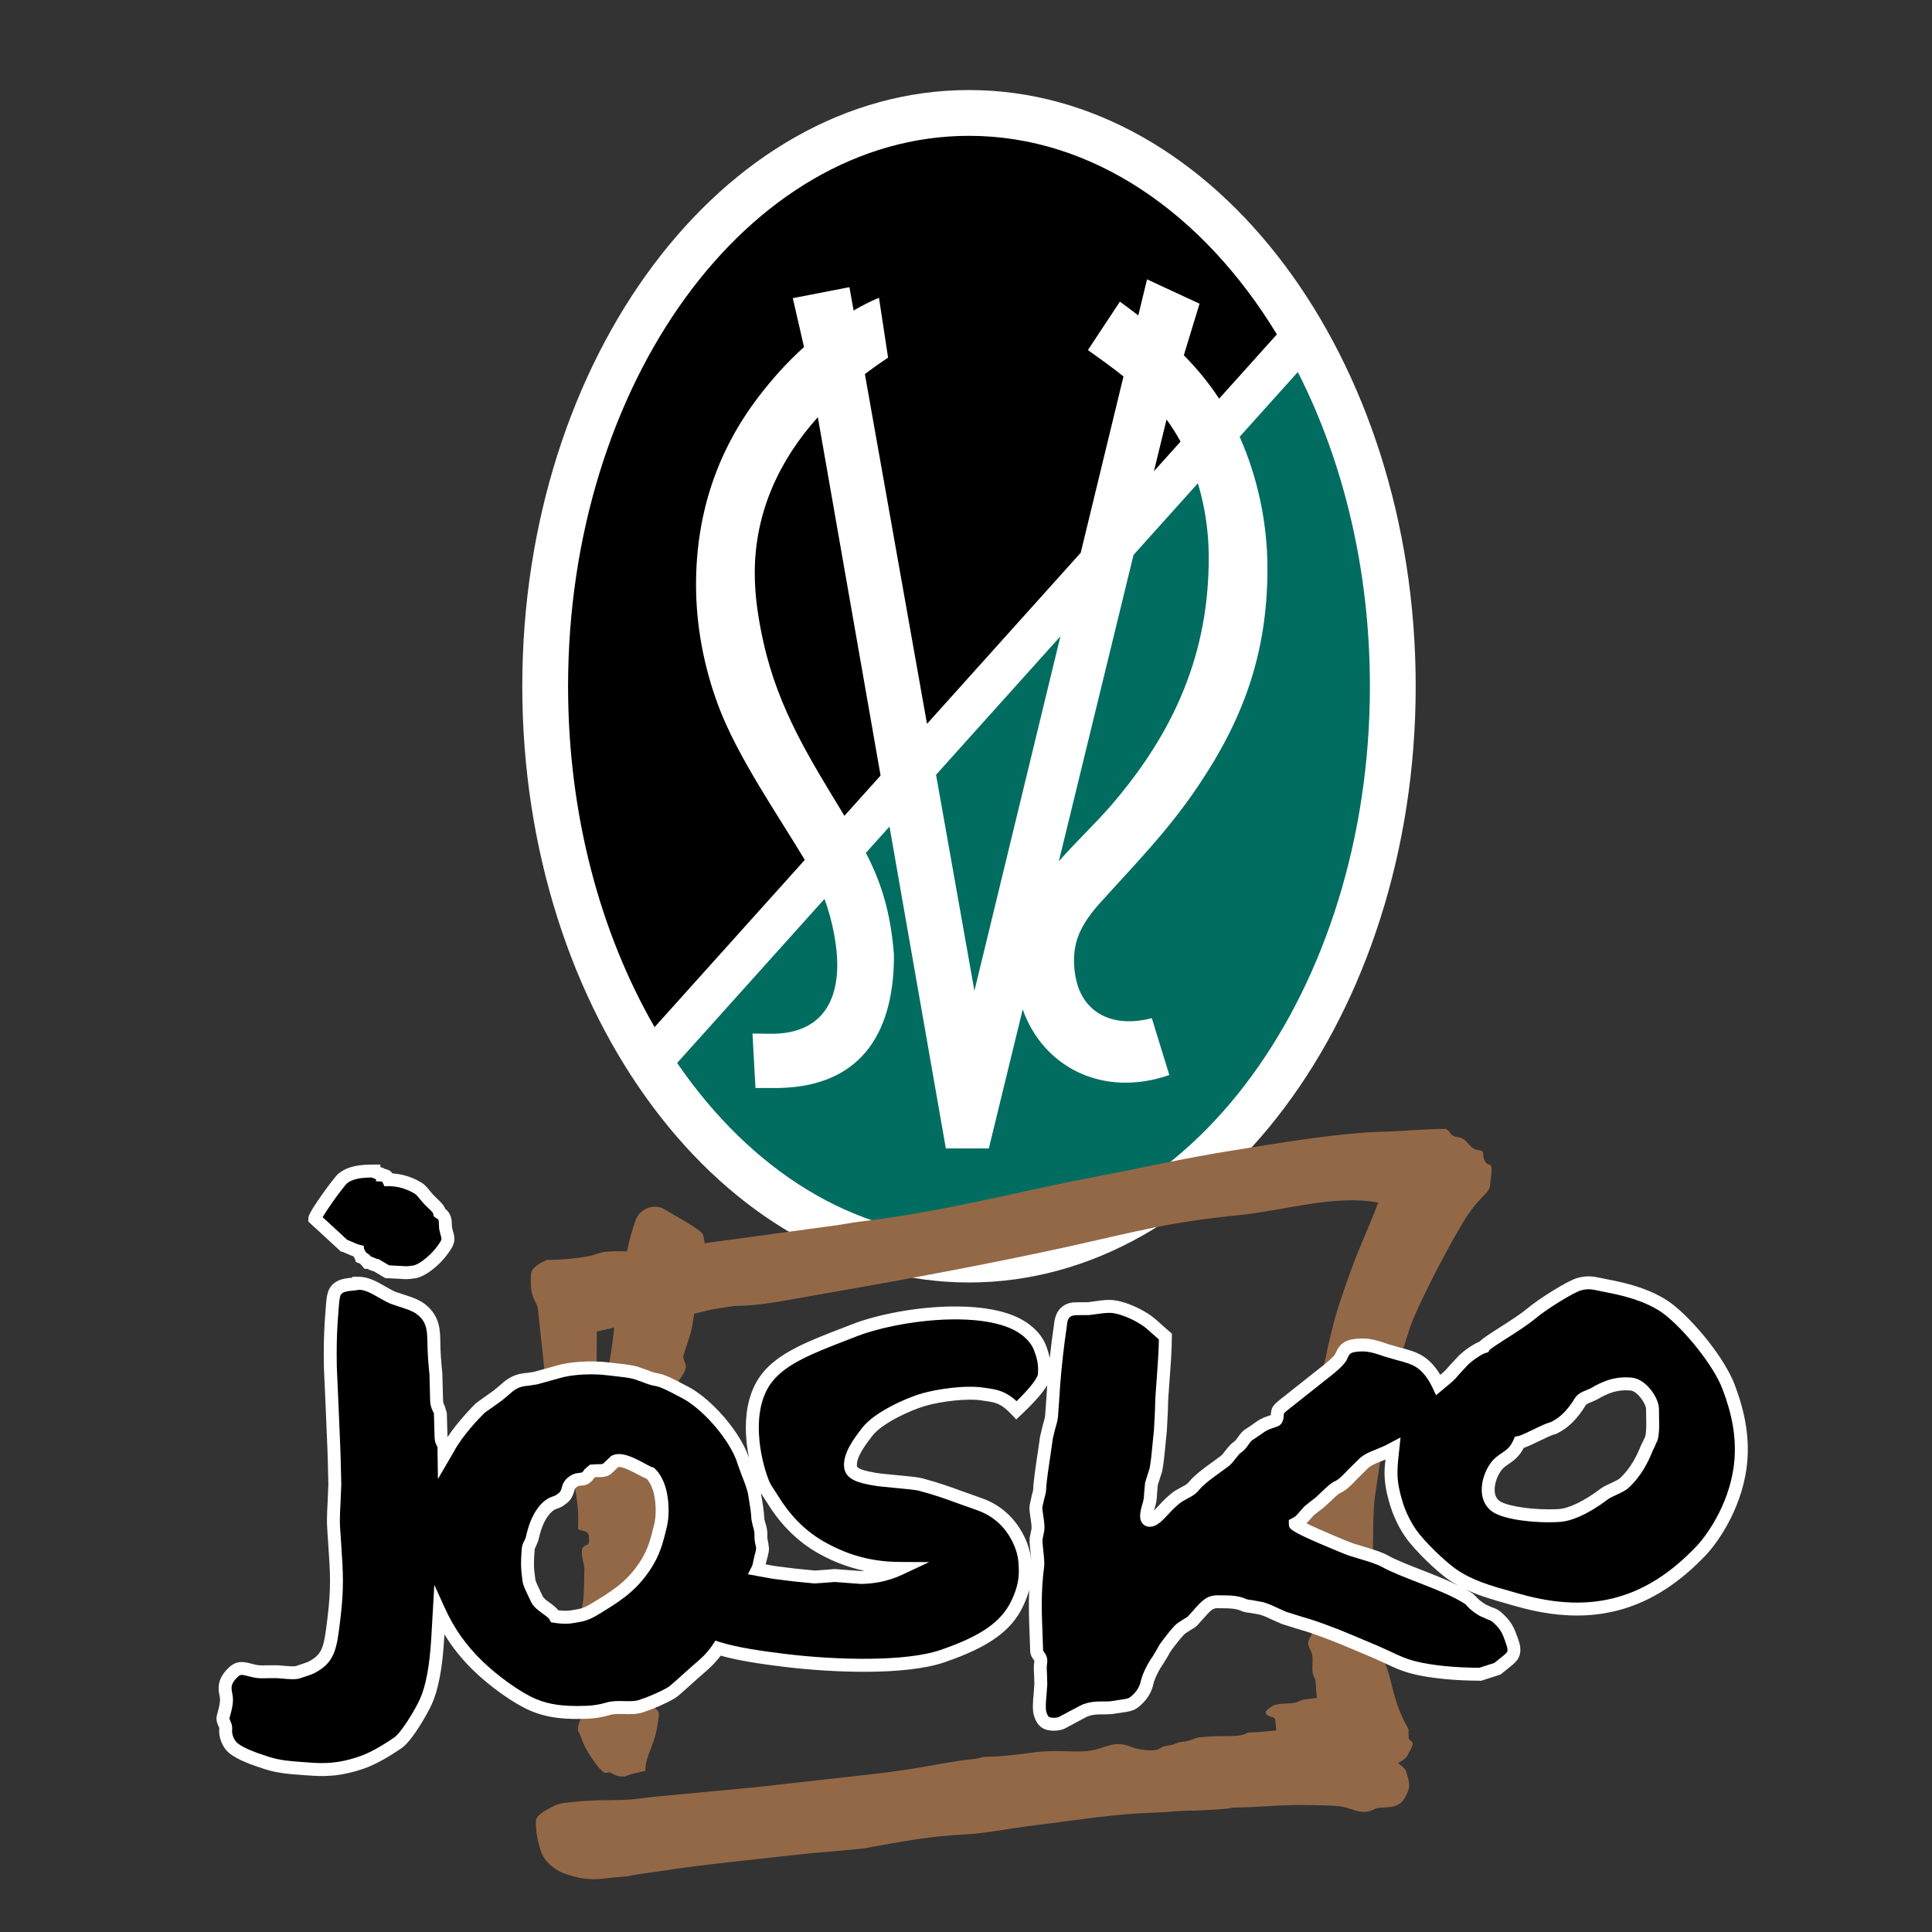 <?xml version="1.0" encoding="iso-8859-1"?>
<!-- Generator: Adobe Illustrator 24.0.1, SVG Export Plug-In . SVG Version: 6.00 Build 0)  -->
<svg version="1.1" id="Layer_1" xmlns="http://www.w3.org/2000/svg" xmlns:xlink="http://www.w3.org/1999/xlink" x="0px" y="0px"
	 viewBox="0 0 660 660" style="enable-background:new 0 0 660 660;" xml:space="preserve">
<rect x="0" y="0" width="660" height="660" fill="#333333" stroke="none"/>
<path style="fill:#FFFFFF;" d="M331.022,30.76c84.052,0,152.601,91.496,152.601,203.676c0,112.184-68.549,203.68-152.601,203.68
	c-84.049,0-152.601-91.496-152.601-203.68C178.422,122.256,246.973,30.76,331.022,30.76L331.022,30.76z"/>
<polygon style="fill:#006D60;" points="332.876,338.481 362.265,217.359 319.766,264.668 "/>
<path style="fill:#006D60;" d="M361.714,294.225c5.853-6.668,12.562-12.944,17.889-19.124
	c21.725-25.212,33.522-52.224,33.318-85.302c-0.052-8.486-1.32-16.841-3.709-24.705l-21.98,24.472L361.714,294.225z"/>
<path style="fill:#006D60;" d="M443.355,127.088l-19.873,22.124c6.162,13.878,9.494,29.399,9.497,45.03
	c0.004,28.578-8.033,51.158-23.822,74.487c-10.499,15.518-21.205,26.229-33.391,39.767c-3.941,4.379-6.916,8.732-8.164,13.64
	c-1.172,4.612-0.775,9.786,0.332,13.778c2.595,9.344,11.309,15.556,25.545,11.907l5.979,19.421
	c-22.66,7.872-43.096-2.652-50.082-22.415l-11.584,47.503l-14.674-0.009l-19.251-109.956l-8.073,8.987
	c4.989,9.592,8.448,19.879,9.588,34.719c0.14,24.34-9.341,44.965-39.228,45.601l-8.071,0.003l-1.023-18.611l5.844,0.09
	c19.338,0.303,23.149-13.298,23.121-23.529c-0.017-6.266-1.496-14.789-4.372-22.532l-50.334,56.033
	c25.011,36.496,60.47,59.351,99.701,59.351c75.435,0,136.963-84.471,136.963-188.04
	C467.986,194.581,458.865,157.562,443.355,127.088z"/>
<path style="fill:#936847;" d="M509.074,397.968c-1.975-0.342-2.417-2.411-2.419-4.232c0-0.883-1.83-0.623-3.177-1.33
	c-1.335-0.703-2.329-2.576-3.803-3.415c-1.004-0.572-2.696-0.592-3.267-0.988c-1.184-0.82-1.236-1.764-2.583-2.366
	c-7.203,0-12.552,0.726-20.996,0.956c-16.682,0.451-38.156,4.29-51.913,6.456c-15.675,2.467-31.175,5.998-48.754,9.355
	c-24.876,4.753-49.394,11.495-78.684,14.96c-2.892,0.34-4.8,0.817-7.818,1.227l-44.943,6.103c-0.209-1.594-0.48-2.934-0.804-3.338
	c-1.154-1.442-6.726-4.662-13.161-8.358c-3.146-1.809-8.019-0.37-9.559,3.736c-1.196,3.111-2.178,6.852-3.03,10.772
	c-2.298-0.093-4.551-0.113-6.646,0.055c-2.896,0.238-3.916,1.123-6.592,1.603c-4.458,0.8-9.221,1.24-14.078,1.24
	c-2.929,1.322-5.321,2.711-5.452,5.055c-0.494,8.734,2.069,8.659,2.389,11.865c1.009,10.109,2.235,19.222,2.809,28.354
	c0.3,4.784-0.813,9.42,0.422,14.539c6.955,0,8.888-6.246,14.393-11.753l2.37-8.393l0.112-15.199c2.27-0.541,4.183-0.981,5.955-1.358
	c-0.839,7.1-1.693,14.556-4.089,20.599l-5.64,14.229c-2.389,6.026-4.212,10.099-4.322,13.705c-0.161,5.271,2.126,9.792,1.689,19.965
	c-0.059,1.374,3.66,0.198,3.667,2.852c0.001,0.848,0.258,2.176-0.23,2.617c-0.629,0.563-2.028,0.425-2.14,2.241
	c-0.157,2.539,0.869,4.634,0.842,6.138c-0.055,3.351-0.076,6.937-0.313,10.228c-0.103,1.43-0.395,2.177-0.521,3.59
	c-0.898,10.035,3.463,18.646,3.038,27.962c-0.329,7.245-5.006,9.54-4.328,13.832c0.708,0.644,1.168,3.048,2.576,5.7
	c1.812,3.409,4.672,7.225,6.13,8.242c0.824,0.574,1.74-0.197,2.431,0.192c2.071,1.163,2.484,1.286,4.866,1.286
	c2.192-1.086,5.415-1.462,6.956-1.975c0-5.357,3.289-8.69,4.182-15.92c0.154-1.241,0.603-2.374,0.355-3.93
	c-0.174-1.097-2.652-2.454-3.082-4.74c-0.589-3.134,0.866-8.145,0.941-9.761c0.814-17.737,1.29-31.843,5.065-50.474
	c2.08-10.261,0.449-28.518,0.963-39.3c0.057-1.147,0.382-4.409,1.326-6.429c1.212-2.596,3.171-4.115,3.958-6.721
	c0.634-2.109-1.238-2.948-0.607-4.879c1.001-3.083,1.888-5.71,2.315-7.135c0.575-1.919,0.923-4.538,1.234-6.789
	c3.067-0.862,6.761-1.788,13.995-2.719c8.987,0,18.231-2.095,27.893-3.76c28.981-4.997,60.227-10.815,85.673-16.445
	c24.089-5.327,34.395-8.391,58.832-10.831c14.814-1.479,32.782-7.128,47.292-4.235c-3.115,8.816-7.457,16.271-13.941,36.749
	c-3.481,10.988-12.085,51.563-13.114,88.465c-0.172,6.181,4.8,11.671,5.958,17.897c0.419,2.251-3.22,5.788-2.764,7.81
	c0.398,1.76,1.004,1.981,1.353,3.678c0.293,1.428-0.09,4.217,0.102,5.766c0.191,1.55,0.96,1.863,1.063,3.306
	c0.167,2.244,0.189,4.22,0.466,5.499c-1.391,0.21-3.452,0.335-4.905,0.694c-1.129,0.275-1.697,0.792-2.555,0.96
	c-2.528,0.493-4.062,0.004-7.152,0.822c-0.455,0.119-2.972,1.828-2.919,2.433c0.146,1.758,2.94,1.369,3.141,2.292
	c0.264,1.207,0.403,2.544,0.442,3.939c-1.385,0.091-2.898,0.268-4.404,0.406c-2.567,0.237-5.318,0.223-5.631,0.442
	c-2.432,1.709-7.256,0.591-16.173,1.469c-1.156,0.114-3.481,1.368-5.497,1.518c-1.296,0.096-2.28,0.449-3.098,0.803
	c-0.815,0.356-1.966,0.468-2.601,0.582c-2.906,0.52-1.26,1.097-4.604,1.567c-8.119,0-7.705-2.499-13.043-2.083
	c-2.425,0.188-4.768,1.566-8.303,2.166c-4.831,0.82-11.704-0.42-19.059,0.583c-6.586,0.898-11.794,1.481-16.526,1.515
	c-1.474,0.009-2.523,0.597-4.117,0.752c-7.31,0.704-14.641,2.357-23.64,3.727c-7.001,1.067-15.883,1.988-20.888,2.548l-30.782,3.445
	l-33.292,3.123c-3.198,0.3-7.56,1.027-11.531,1.145c-5.368,0.16-10.912,0.024-16.205,0.645c-2.409,0.281-5.059,0.326-7.098,1.321
	c-5.533,2.694-6.502,3.928-6.425,6.055c0.072,1.995,0.183,5.16,1.914,10.012c1.105,3.095,4.621,5.937,7.652,7.061
	c4.729,1.754,9.181,2.383,13.518,1.792c0.789-0.108,6.81-0.714,7.675-0.714c5.307-1.041,6.546-1.035,11.267-1.765
	c16.867-2.607,30.705-3.744,48.804-5.871c4.289-0.506,18.518-1.461,22.517-2.189c11.876-2.162,21.283-4.004,34.017-4.588
	c5.826-0.269,15.435-2.169,23.746-3.169c14.46-1.742,25.796-3.763,40.436-4.253c7.407-0.247,6.593-0.677,13.825-0.677
	c0,0,12.439-0.51,12.439-1.024c8.471,0,17.103-1.133,26.785-0.849c5.143,0.148,9.329-0.045,12.662,0.978
	c3.152,0.963,5.738,2.274,9.37,0.34c0.959-0.51,2.132-0.426,3.185-0.499c1.754-0.119,3.4-0.223,4.817-0.991
	c1.912-1.032,2.716-3.253,3.341-4.645c0.884-1.967,0.051-4.326-0.662-6.656c-0.44-1.436-1.706-1.786-2.713-2.915
	c1.568-0.833,2.996-1.848,3.367-2.912c0.284-0.816,1.597-2.611,1.584-3.73c-0.009-0.872-1.313-1.041-1.362-1.925
	c-0.059-1.054-0.102-2.068-0.021-2.905c-3.368-5.852-4.84-10.992-6.178-16.726c-1.954-8.38-6.211-13.387-8.325-21.382
	c-0.895-3.372,1.278-9.757,1.972-17.374c0.736-8.111,0.055-17.565,1.049-24.31c4.232-28.795,6.257-40.402,11.901-57.352
	c2.149-6.449,10.802-23.655,17.971-35.727c5.657-9.522,9.204-10.029,9.402-12.969C509.077,403.877,510.121,398.15,509.074,397.968z"
	/>
<path d="M279.385,142.513c-12.983,14.465-21.417,32.127-21.547,52.806c-0.048,7.824,1.089,15.624,2.954,24.015
	c5.16,23.215,16.097,40.251,27.668,59.359l12.358-13.759L279.385,142.513z"/>
<path d="M398.505,143.323l-4.304,17.655l9.092-10.12C401.811,148.146,400.226,145.637,398.505,143.323z"/>
<path d="M237.778,199.76c0.004-24.835,7.55-46.15,21.383-64.252c4.529-5.925,9.671-11.711,15.5-16.961l-3.827-16.693l19.348-3.753
	l1.418,7.985c2.785-1.639,5.668-3.127,8.672-4.356l3.107,20.455c-2.714,1.785-5.357,3.659-7.922,5.617l21.22,119.476l52.512-58.454
	l14.614-60.237c-3.748-2.987-7.792-5.906-12.154-9.004l10.921-16.535c2.128,1.539,4.224,3.103,6.288,4.697l2.99-12.321l17.933,8.326
	l-5.368,17.606c4.465,4.543,8.53,9.44,12.058,14.834l19.728-21.961c-25.157-41.404-62.991-67.828-105.176-67.828
	c-75.435,0-136.961,84.47-136.961,188.037c0,43.91,11.062,84.381,29.552,116.443l51.309-57.118
	c-8.919-14.984-22.997-35.141-29.561-52.764C240.419,227.728,237.778,213.656,237.778,199.76z"/>
<path style="fill:#FFFFFF;" d="M517.992,548.744L517.992,548.744L517.992,548.744z"/>
<path style="fill:#FFFFFF;" d="M592.596,473.042c-3.462-9.109-13.634-21.456-20.965-27.272c-7.271-5.769-17.798-7.812-22.295-8.683
	l-0.528-0.103l-1.615-0.332c-2.87-0.605-4.941-1.043-8.479-0.034c-3.047,0.871-12.611,6.733-17.06,10.454
	c-2.295,1.922-6.051,4.319-9.365,6.434c-4.141,2.643-5.924,3.835-6.779,4.769c-2.246,0.903-5.175,2.971-7.049,4.73l-3.044,3.267
	c-0.919,1.07-1.716,1.992-2.651,2.779c0,0-0.454,0.38-0.745,0.62c-1.519-2.543-3.303-4.563-5.332-6.005
	c-2.481-1.768-5.518-2.564-8.456-3.332l-3.566-1.023c-3.233-1.107-6.286-2.155-9.596-2.059c-1.938,0.057-4.143,0.249-5.808,1.234
	c-1.745,1.035-2.502,2.678-3.058,3.877l-0.133,0.28c-0.353,0.669-2.703,2.786-4.484,4.149l-9.093,7.2l-3.355,2.666
	c-2.116,1.649-3.517,2.738-4.217,3.751c-0.668,0.971-0.736,2.059-0.789,2.853c0,0-0.008,0.096-0.011,0.153
	c-0.257,0.087-0.498,0.169-0.498,0.169l-1.837,0.662c-1.618,0.689-2.755,1.532-3.859,2.347l-2.223,1.499
	c-1.313,0.739-2.112,1.874-2.815,2.875c-0.449,0.64-0.876,1.244-1.291,1.52c-1.212,0.802-2.14,1.995-2.956,3.048
	c-0.602,0.771-1.165,1.5-1.698,1.906l-2.721,1.994c-2.89,2.075-6.162,4.427-8.194,6.962c-0.492,0.614-1.403,1.095-2.46,1.652
	l-1.95,1.091c-1.808,1.123-3.56,2.851-4.717,4.058c-0.004,0-1,1.068-1,1.068c-0.437,0.471-1.057,1.142-1.655,1.721
	c0.097-0.374,0.16-0.668,0.318-1.188l0.132-0.442c0.462-1.603,0.533-3.142,0.595-4.501l0.226-2.58l0.643-1.975l0.869-2.763
	c0.539-2.856,0.808-5.774,1.094-8.866l0.481-4.82l0.339-6.477l0.136-4.481l0.437-6.188c0.396-5.241,0.803-10.657,0.803-15.111
	v-0.999l-3.454-3.032c-1.398-1.283-2.841-2.609-4.515-3.692c-4.439-2.881-8.986-4.317-11.528-4.669
	c-2.277-0.314-4.612,0.02-6.875,0.345l-2.414,0.315l-1.655-0.004l-3.169,0.044c-2.722,0.299-6.079,1.818-6.624,7.353l-0.028,0.266
	c-0.549,3.651-1.036,7.509-1.457,11.42c-0.278-1.369-0.667-2.758-1.25-4.255c-2.019-5.168-6.633-8.094-9.205-9.38
	c-5.166-2.581-12.247-3.927-21.04-3.999c-13.798-0.113-27.926,2.935-35.809,6.005c-0.001,0-3.508,1.357-3.508,1.357
	c-11.756,4.532-21.909,8.444-27.527,15.663c-4.071,5.234-5.487,11.897-5.487,18.418c0,3.546,0.441,7.027,1.079,10.237
	c-1.607-4.787-5.403-10.731-10.256-15.846c-3.547-3.743-7.232-6.706-10.373-8.346l-1.481-0.777
	c-3.281-1.735-6.672-3.529-9.095-3.887c-1.222-0.185-2.419-0.653-3.685-1.153l-3.216-1.122c-2.097-0.572-4.333-0.813-6.697-1.073
	l-2.728-0.314c-6.234-0.809-13.83-0.347-18.478,1.12c0.126-0.038-7.463,2.061-7.463,2.061c-0.001,0-2.188,0.329-2.188,0.329
	c-1.507,0.127-3.383,0.288-5.809,1.56c-1.33,0.697-2.49,1.714-3.72,2.793l-1.943,1.635l-5.063,3.603l-1.043,0.759
	c-1.557,1.53-6.292,6.366-9.737,11.619c-0.014-0.415-0.074-2.268-0.074-2.268l-0.175-5.986l-0.674-2.283
	c-0.291-0.561-0.542-1.047-0.607-1.969l-0.245-9.317c-0.42-3.909-0.645-7.361-0.685-10.556c-0.055-4.167-0.122-9.354-5.644-13.356
	c-1.926-1.393-4.615-2.257-6.987-3.019c-1.423-0.456-2.766-0.887-3.667-1.341l-2.522-1.399c-2.665-1.543-5.683-3.295-9.066-3.295
	h-2.208c0,0,0,0.241,0,0.32c-0.4,0.039-1.009,0.1-1.009,0.1c-1.541,0.168-4.416,0.484-6.279,2.869
	c-1.345,1.717-1.53,4.269-1.747,7.223l-0.104,1.352c-0.398,4.799-0.585,9.288-0.585,14.353c0,1.554,0.017,3.163,0.052,4.852
	l0.587,13.199l0.602,14.367l0.142,4.228l0.188,8.085c0,0.003-0.26,6.195-0.26,6.195c-0.116,2.091-0.222,3.987-0.222,5.916
	c0,0.936,0.025,1.878,0.084,2.852l0.385,5.829c0.325,4.742,0.576,8.395,0.576,12.2c0,3.65-0.231,7.441-0.848,12.462l-0.13,1.062
	c-1.01,8.287-1.503,11.018-5.138,13.297c-1.287,0.81-1.409,0.849-3.426,1.519l-2.118,0.709c-0.694,0.219-3.34-0.02-4.612-0.134
	l-1.546-0.132l-3.384,0.003c-1.491,0.052-2.898,0.102-4.029-0.151l-1.491-0.37c-2.471-0.643-5.026-1.307-7.745,1.207
	c-4.376,4.035-3.691,7.567-3.282,9.679l0.15,0.871c0.165,1.352-0.399,3.44-0.774,4.823l-0.259,0.984
	c-0.41,1.671,0.151,2.894,0.523,3.701c0.212,0.461,0.291,0.653,0.273,0.822c-0.302,3.02,1.06,6.455,3.312,8.353
	c2.843,2.398,7.829,4.129,12.28,5.566c4.287,1.381,8.365,1.676,12.309,1.96l1.803,0.134c5.902,0.461,11.484,0.599,20.038-2.414
	c4.758-1.676,10.362-5.367,12.549-6.876c3.616-2.494,8.844-11.739,10.314-14.996c2.232-4.947,3.612-12.182,4.213-22.12
	c0,0,0.042-0.722,0.099-1.735c2.737,4.432,5.972,8.524,9.883,12.315c5.861,5.681,13.835,11.324,19.393,13.725
	c5.747,2.485,11.176,2.835,16.186,2.849c4.172,0.013,7.205-0.207,11.278-1.395c1.206-0.351,2.941-0.31,4.618-0.273
	c2.108,0.048,4.287,0.099,6.233-0.521c3.742-1.194,7.927-3.02,10.921-4.765c1.049-0.612,2.162-1.619,3.057-2.427l0.851-0.754
	l3.926-3.523c0.001-0.001,1.867-1.647,1.867-1.647c1.754-1.483,4.055-3.497,6.16-6.313c6.171,1.732,13.833,2.854,21.326,3.774
	c17.192,2.118,41.933,2.995,55.077-1.493c15.231-5.201,23.059-10.823,27.012-19.41c0.741-1.612,1.447-3.335,1.972-5.25
	c-0.23,5.44-0.034,10.474,0.152,15.088l0.197,5.567c0.034,1.558,0.739,2.502,1.159,3.07c0.31,0.42,0.31,0.42,0.245,0.8
	c-0.245,1.406-0.16,2.836-0.071,4.354l0.094,3.185l-0.229,3.202c-0.256,2.781-0.518,5.657,0.118,7.674
	c0.478,1.521,1.378,3.65,3.647,4.544c2.755,1.087,6.171,0.313,7.228-0.405l6.88-3.684c1.903-1.009,4.463-0.975,6.333-0.954
	l2.421-0.091l3.086-0.461c2.469-0.342,4.1-0.568,5.558-1.576c1.063-0.738,4.603-3.498,5.595-8.152
	c0.375-1.781,1.93-4.992,3.319-6.87l1.601-2.631c0.486-0.92,0.945-1.789,1.82-2.889l0.587-0.76c0.852-1.114,2.617-3.428,3.665-4.263
	l1.775-1.144c0.843-0.48,1.711-0.978,2.423-1.769l1.585-1.775c3.306-3.734,3.622-3.952,5.64-3.887l1.311,0.016
	c1.844,0.006,4.372,0.014,6.218,0.868c1.004,0.464,2.138,0.603,3.341,0.746l3.063,0.548c1.476,0.426,3.093,1.188,4.656,1.921
	l2.906,1.286c0.003,0,5.435,1.706,5.435,1.706l3.005,0.896c6.685,2.177,12.317,4.567,17.766,6.878l4.707,1.983l4.391,1.986
	c2.87,1.364,5.58,2.648,9.51,3.63c5.765,1.441,14.353,2.301,22.976,2.301h0.348l6.587-2.128l2.521-2.037
	c2.559-2.027,4.229-3.351,4.229-6.364c0-0.441-0.032-0.918-0.107-1.437c-0.128-0.892-1.106-3.636-1.597-4.831
	c-1.046-2.555-2.305-4.291-4.648-6.406c-1.366-1.227-2.426-1.577-3.364-1.881l-2.009-0.896c-2.235-1.372-2.9-2.146-3.391-2.708
	l-1.159-1.094c-0.73-0.491-1.592-0.954-2.433-1.423c4.44,2.112,9.114,3.476,14.947,5.121l2.378,0.674
	c13.381,3.81,25.147,4.151,35.972,1.048c10.286-2.948,19.666-8.978,28.675-18.433c4.804-5.04,13.219-17.599,14.304-32.712
	C597.524,490.523,596.144,482.386,592.596,473.042z M223.517,520.59c-1.307,5.358-2.167,8.885-5.145,13.313
	c-2.165,3.217-4.465,5.694-7.457,8.039c-2.482,1.942-5.209,3.609-8.365,5.543l-0.374,0.227c-2.738,1.678-4.097,1.908-5.537,2.149
	l-0.675,0.116c-1.352,0.239-2.681,0.443-5.202,0.125c-0.764-0.88-1.686-1.663-2.679-2.375c-1.129-0.808-2.409-1.724-2.749-2.519
	l-0.7-1.497c-0.472-0.988-1.58-3.296-1.714-3.897c-0.002-0.018-0.152-1.173-0.152-1.173c-0.197-1.454-0.361-2.659-0.361-4.515
	c0-1.154,0.064-2.558,0.221-4.43l0.008-0.092v-0.093c0-0.375,0.147-0.674,0.452-1.255l0.792-1.961
	c0.712-3.083,1.636-6.271,3.55-8.704c0.968-1.232,1.895-1.872,2.441-2.06l0.302-0.105c1.268-0.431,2.067-0.747,3.803-2.211
	c1.555-1.316,2.084-3.404,2.34-4.409c0.107-0.421,0.839-1.013,1.506-1.218l0.745-0.088c0.642-0.032,1.521-0.075,2.449-0.645
	c1.115-0.68,1.738-1.566,2.161-2.227c0.357-0.012,0.725-0.02,0.725-0.02c1.304,0.034,3.087,0.08,4.632-0.949l0.155-0.104
	c0,0,1.997-1.883,2.537-2.393c1.335-0.324,5.564,1.94,7,2.71c1.11,0.6,1.944,1.014,2.688,1.306c1.102,1.13,2.052,3.149,2.557,5.527
	c0.345,1.626,0.518,3.486,0.518,5.268C223.989,517.671,223.832,519.301,223.517,520.59z M294.108,536.683l-4.41-0.328l-4.516-0.348
	l-3.56,0.285l-3.242,0.227l-6.3-0.618l-4.964-0.611c-1.56-0.155-3.518-0.496-5.578-0.872c0.01-0.1,0.077-0.192,0.084-0.292
	l0.317-1.26c0.31-1.058,0.692-2.378,0.775-3.857l-0.28-2.058c-0.149-0.632-0.301-1.287-0.301-1.911c0-0.065,0.001-0.129,0.004-0.192
	c0.013-0.204,0.016-0.402,0.016-0.595c0-1.794-0.44-3.215-0.772-4.28l-0.268-0.995c-0.104-2.573-0.565-5.336-0.972-7.773
	l-0.171-1.032c-0.004-0.031-0.019-0.06-0.023-0.088c0.379,0.616,0.771,1.223,1.163,1.814l1.12,1.72
	c4.623,7.471,10.541,13.247,17.591,17.166c5.069,2.818,10.16,4.683,15.459,5.842C294.893,536.641,294.457,536.68,294.108,536.683z
	 M357.035,483.481c-0.104,1.033-0.444,2.165-0.798,3.365l-0.921,3.843l-0.737,5.079c-0.711,4.714-1.517,10.055-1.607,12.791
	c-0.024,0.665-0.201,1.246-0.445,2.05l-0.814,3.703c-0.123,1.17,0.097,2.663,0.331,4.239c0.197,1.348,0.423,2.877,0.334,3.719
	c0,0.001-0.252,1.235-0.252,1.235l-0.351,1.758c-0.149,1.234,0.051,3.108,0.263,5.092c0.109,1.039,0.236,2.234,0.281,3.157
	c-0.194-2.354-0.725-5.174-2.492-8.759c-3.922-7.971-10.156-11.49-14.693-13.042c-0.001,0-7.122-2.532-7.122-2.532
	c-3.892-1.423-6.965-2.546-12.869-4.154c-1.443-0.396-4.513-0.7-9.036-1.123c-2.904-0.271-5.908-0.553-7.201-0.81l-0.716-0.139
	c-1.582-0.305-5.283-1.02-5.436-2.097c-0.427-2.989,3.317-7.841,4.916-9.912l0.38-0.495c3.161-4.132,12.761-8.663,18.188-10.215
	c5.255-1.5,14.081-2.622,19.176-1.818l1.221,0.184c3.359,0.487,5.387,0.78,9.005,4.678l1.51,1.626l1.618-1.521
	c5.163-4.851,7.709-8.019,8.974-10.188l-0.255,4.013L357.035,483.481z M485.8,536.392c-4.423-1.721-8.601-3.349-11.393-4.883
	c-2.438-1.357-5.758-2.341-8.97-3.293l-3.314-1.014c-1.4-0.465-11.254-4.558-15.802-6.804c0.309-0.333,0.632-0.654,0.937-1.014
	l1.539-1.737l1.528-1.201l2.078-1.6l1.883-1.771c1.271-1.218,2.849-2.733,3.66-3.093c2.031-0.903,3.906-2.88,5.891-4.972
	l3.572-3.527c1.183-1.014,2.515-1.53,4.206-2.186c0,0,0.84-0.36,1.679-0.72c-0.139,1.482-0.318,2.932-0.318,4.516
	c0,0.339,0.009,0.681,0.02,1.022c0.098,3.071,0.772,6.548,2.05,10.636c0.52,1.658,2.531,7.444,6.585,12.32
	c4.731,5.691,10.729,10.881,13.48,12.748c1.042,0.708,2.083,1.257,3.122,1.837C494.469,539.797,490.109,538.068,485.8,536.392z
	 M562.029,490.765c-0.004,0-0.617,1.311-0.617,1.311l-0.859,1.746c-1.334,3.348-3.361,7.644-7.177,11.175
	c-0.563,0.52-2,1.184-3.155,1.715c-1.333,0.613-2.59,1.193-3.522,1.904c-5.418,4.127-10.754,6.71-14.271,6.906
	c-8.397,0.471-17.014-0.934-19.797-2.543c-1.02-0.589-1.642-1.482-1.908-2.726c-0.089-0.42-0.133-0.873-0.133-1.349
	c0-2.097,0.843-4.621,2.253-6.565c0.708-0.975,1.546-1.539,2.609-2.253c1.606-1.078,3.538-2.486,5.11-5.482
	c1.47-0.49,3.331-1.386,5.302-2.343c1.913-0.932,4.3-2.092,5.308-2.293l0.262-0.054l0.243-0.114
	c3.884-1.826,7.164-5.022,10.028-9.771c0.256-0.39,0.882-0.649,1.874-1.029l2.06-0.932c3.619-2.138,6.938-3.476,11.359-3.052
	c2.463,0.236,5.346,4.694,5.321,6.341c0,0.032,0.037,2.9,0.037,2.9C562.408,486.799,562.452,488.995,562.029,490.765z"/>
<path style="fill:#FFFFFF;" d="M127.71,397.828c-4.974,0-8.937,0.533-12.111,3.123c-0.713,0.582-3.306,3.894-5.554,7.087
	c-4.71,6.699-4.71,7.626-4.71,8.304v0.967l5.389,4.956l5.733,5.292l1.039,0.164l-0.435-0.054l1.236,0.526
	c0.986,0.442,1.765,0.765,2.449,0.992c0.089,0.154,0.163,0.308,0.257,0.463l0.341,0.589l-0.09-0.548l0.23,1.372l1.975,0.836
	l-0.385-0.111l1.47,1.681c0,0,0.789-0.022,0.904-0.028c0.037,0.016,0.62,0.279,0.62,0.279c0.435,0.216,1.017,0.441,1.656,0.589
	c0.445,0.265,3.874,2.303,3.874,2.303l5.515,0.283c1.494,0.136,2.087,0.163,4.665-0.203c3.879-0.554,9.668-5.398,12.641-10.578
	c0.605-1.053,0.806-2.025,0.806-2.908c0-1.031-0.277-1.934-0.506-2.689l-0.32-1.254l-0.049-1.092
	c-0.015-1.348-0.174-3.64-2.229-5.165c-0.484-1.313-1.639-2.429-2.858-3.594l-1.148-1.119l-1.188-1.391
	c-0.849-1.057-1.727-2.153-2.999-2.927c-3.693-2.242-7.196-2.943-9.853-3.113c-0.459-0.707-1.211-1.277-2.477-1.491
	c-0.541-0.329-1.152-0.545-1.678-0.707c0-0.394,0-0.837,0-0.837H127.71z"/>
<path d="M113.656,410.578c2.415-3.435,4.455-5.922,4.823-6.289c1.961-1.595,4.782-1.988,8.566-2.029
	c0.471,0.241,0.957,0.427,1.395,0.564c0,0.322,0,0.717,0,0.717s1.991,0.105,2.133,0.113c0.061,0.128,0.755,1.581,0.755,1.581
	l1.374-0.035c1.768,0,5.28,0.332,8.931,2.549c0.609,0.369,1.213,1.12,1.852,1.918l1.474,1.711c0.001,0.001,1.256,1.228,1.256,1.228
	c0.645,0.614,1.62,1.545,1.772,1.919l-0.035-0.237l0.181,1.217l1.154,0.811c0.52,0.225,0.63,0.27,0.649,1.912l0.089,1.617
	l0.471,1.965c0.368,1.201,0.42,1.54,0.095,2.107c-2.56,4.461-7.413,8.118-9.436,8.404c-2.188,0.313-2.467,0.286-3.639,0.181
	c0,0-3.638-0.19-4.598-0.24c-0.711-0.423-3.637-2.163-3.637-2.163s-0.474-0.032-0.603-0.04c-0.003-0.004-0.639-0.288-0.639-0.288
	c-0.364-0.181-0.822-0.375-1.329-0.53c-0.34-0.413-0.876-0.957-1.637-1.34c-0.104-0.185-0.193-0.372-0.308-0.558l-0.34-0.587
	l0.091,0.546l-0.291-1.728l-1.916-0.478l0.137,0.008c-0.406-0.071-1.67-0.634-2.349-0.937c-0.64-0.288-1.103-0.493-1.497-0.634
	c-0.765-0.707-4.977-4.594-4.977-4.594s-2.139-1.969-3.407-3.132C110.86,414.706,112.033,412.886,113.656,410.578z"/>
<path d="M514.665,457.226c3.425-2.186,7.306-4.663,9.821-6.77c4.423-3.702,13.34-8.994,15.438-9.592
	c2.484-0.71,3.699-0.453,6.355,0.107l1.678,0.343l0.54,0.104c4.177,0.812,13.964,2.707,20.391,7.809
	c6.731,5.338,16.423,17.075,19.581,25.381c3.313,8.723,4.604,16.261,4.071,23.722c-0.998,13.864-8.701,25.374-13.094,29.984
	c-8.455,8.872-17.19,14.508-26.699,17.234c-10.008,2.87-20.981,2.526-33.548-1.051l0,0l0,0l-2.389-0.676
	c-7.89-2.227-13.59-3.833-19.22-7.657c-2.461-1.672-8.16-6.616-12.565-11.917c-2.809-3.381-4.823-7.807-5.768-10.821
	c-1.157-3.699-1.763-6.792-1.849-9.458c-0.08-2.45,0.197-5.015,0.443-7.277l0.595-5.644l-3.684,1.946l-1.642,0.863
	c-0.004,0-3.102,1.322-3.102,1.322c-1.915,0.744-3.725,1.444-5.482,2.951l-3.901,3.842c-1.603,1.686-3.257,3.431-4.483,3.975
	c-1.514,0.673-3.092,2.189-4.919,3.941l-1.793,1.688c-0.001,0-1.635,1.247-1.635,1.247l-2.209,1.782
	c0,0.003-1.711,1.929-1.711,1.929c-0.909,1.077-1.326,1.572-2.383,2.097l-1.218,0.612v1.365c0,1.634,0.436,2.296,10.223,6.564
	c4.394,1.914,9.335,3.924,10.227,4.219l3.446,1.059c2.842,0.843,6.067,1.796,8.088,2.921c3.055,1.68,7.368,3.358,11.93,5.135
	c6.116,2.382,12.439,4.844,16.434,7.529l0,0c0,0.002,0.285,0.317,0.285,0.317c0.64,0.739,1.604,1.854,4.419,3.584
	c0.004,0,2.951,1.331,2.951,1.331c0.739,0.24,1.109,0.363,1.778,0.965c2.076,1.872,2.838,3.13,3.521,4.801
	c0.572,1.4,1.236,3.425,1.32,3.826c0.045,0.335,0.082,0.597,0.082,0.823c0,0.805-0.465,1.172-2.583,2.85c0,0-1.42,1.147-1.916,1.549
	c-0.637,0.205-4.541,1.468-5.123,1.654c-8.17-0.021-16.217-0.819-21.581-2.16c-3.503-0.875-5.903-2.014-8.689-3.335l-4.595-2.077
	l-4.672-1.966c-5.533-2.351-11.251-4.778-18.122-7.016c-0.004,0-3.157-0.939-3.157-0.939l-5.076-1.588l-2.602-1.157
	c-1.64-0.77-3.497-1.641-5.3-2.164l-3.771-0.692c-0.808-0.099-1.642-0.197-2.015-0.37c-2.722-1.26-5.808-1.268-8.059-1.275
	l-1.178-0.013c-4.21-0.14-5.74,1.586-9.09,5.369l-1.56,1.749c-0.237,0.266-0.746,0.554-1.331,0.89l-2.337,1.525
	c-1.362,1.083-2.996,3.168-4.423,5.038l-0.532,0.687c-1.13,1.423-1.735,2.566-2.271,3.573l-1.243,2.069
	c-1.566,2.112-3.523,5.9-4.092,8.581c-0.669,3.141-3.275,5.083-3.789,5.438c-0.591,0.409-1.746,0.569-3.652,0.835l-3.202,0.477
	l-1.645,0.032c-2.215-0.027-5.558-0.066-8.456,1.469c0,0-7.198,3.817-7.325,3.883c-0.571,0.177-2.043,0.414-3.097-0.002
	c-0.157-0.062-0.571-0.225-1.055-1.764c-0.371-1.172-0.126-3.818,0.069-5.944l0.246-3.502l-0.1-3.55
	c-0.078-1.307-0.146-2.435,0.013-3.334c0.39-2.246-0.509-3.46-1.05-4.185c-0.287-0.388-0.287-0.406-0.289-0.543l-0.198-5.646
	c-0.277-6.766-0.59-14.433,0.544-22.869c0.177-1.305-0.039-3.279-0.26-5.369c-0.157-1.5-0.355-3.361-0.268-4.098l0.253-1.233
	l0.355-1.815c0.152-1.401-0.104-3.146-0.355-4.836c-0.172-1.18-0.374-2.521-0.308-3.134l0.645-2.87
	c0.294-0.958,0.596-1.947,0.639-3.2c0.08-2.476,0.9-7.91,1.56-12.276l0.748-5.176l0.775-3.146c0.4-1.342,0.813-2.731,0.958-4.175
	l0.465-6.474l0.294-4.559c0.529-6.678,1.306-13.495,2.24-19.717l0.055-0.49c0.2-2.032,0.695-3.178,2.717-3.4l2.429-0.024l2.38-0.011
	l2.57-0.337c2.05-0.294,3.986-0.571,5.642-0.342c2.263,0.315,6.148,1.671,9.73,3.999c1.366,0.883,2.614,2.029,3.939,3.241
	c0,0,1.168,1.027,2.002,1.761c-0.052,4.11-0.409,9.013-0.77,13.801l-0.44,6.246l-0.146,4.706l-0.31,6.021l-0.492,4.918
	c-0.274,2.983-0.532,5.8-1.034,8.449c0,0.001-0.647,1.987-0.647,1.987l-0.871,2.778l-0.297,3.175
	c-0.055,1.22-0.103,2.374-0.425,3.473l-0.114,0.381c-0.451,1.484-0.86,3.001-0.86,4.344c0,0.862,0.167,1.651,0.605,2.317
	c0.509,0.776,1.303,1.262,2.238,1.369c2.594,0.3,4.743-2.032,6.822-4.286l0.934-0.999c0.994-1.033,2.478-2.505,3.864-3.366
	l1.68-0.937c1.374-0.723,2.786-1.469,3.855-2.8c1.649-2.061,4.658-4.227,7.321-6.138l2.821-2.069
	c0.988-0.753,1.758-1.747,2.504-2.706c0.641-0.821,1.301-1.673,1.908-2.075c1.113-0.736,1.831-1.759,2.465-2.662
	c0.48-0.678,0.929-1.317,1.369-1.565l2.686-1.797c0.977-0.723,1.825-1.349,2.966-1.837l1.448-0.517l1.351-0.459
	c2.029-0.757,2.158-2.803,2.218-3.786c0,0,0.066-0.591,0.075-0.685c0.383-0.489,1.886-1.663,3.238-2.715l3.448-2.74l8.972-7.105
	c1.129-0.863,4.881-3.833,5.796-5.772c0-0.003,0.143-0.309,0.143-0.309c0.382-0.823,0.739-1.597,1.304-1.932
	c0.906-0.537,3.001-0.599,3.69-0.62c2.506-0.072,5.066,0.806,8.029,1.823c0.004,0.001,3.883,1.118,3.883,1.118
	c2.551,0.67,5.191,1.359,7.014,2.658c2.029,1.443,3.79,3.726,5.235,6.781l1.218,2.583l5.021-4.194
	c1.212-1.017,2.159-2.118,3.16-3.284l2.717-2.925c2.092-1.961,4.871-3.705,6.056-4.043l0.88-0.251c0,0,0.196-0.372,0.369-0.694
	C509.34,460.624,512.289,458.745,514.665,457.226z M543.396,474.267l-1.394,0.612c-1.311,0.503-2.941,1.126-4.037,2.807
	c-2.419,4.009-5.057,6.629-8.097,8.08c-1.547,0.407-3.668,1.423-5.938,2.527c-1.911,0.929-4.291,2.086-5.296,2.289l-1.132,0.226
	l-0.458,1.058c-1.125,2.584-2.481,3.498-4.054,4.556c-1.2,0.804-2.555,1.717-3.721,3.324c-1.977,2.723-3.091,6.115-3.091,9.157
	c0,0.784,0.074,1.546,0.225,2.266c0.523,2.467,1.914,4.413,4.017,5.63c3.935,2.276,13.5,3.623,22.252,3.132
	c6.063-0.34,13.068-5.036,16.702-7.806c0.545-0.415,1.636-0.92,2.693-1.404c1.585-0.731,3.228-1.488,4.303-2.485
	c4.467-4.131,6.773-9,8.279-12.779c0-0.001,0.626-1.253,0.626-1.253l1.043-2.409c0.558-2.322,0.509-4.78,0.449-7.628l-0.037-2.779
	c0.055-3.695-4.275-10.287-9.316-10.766C551.481,470.053,547.167,472.038,543.396,474.267z"/>
<path style="fill:#FFFFFF;" d="M510.421,516.799L510.421,516.799L510.421,516.799z"/>
<path d="M102.502,573.328l2.08-0.697c2.139-0.707,2.646-0.875,4.387-1.967c5.588-3.507,6.185-8.399,7.171-16.504l0.128-1.056
	c0.642-5.215,0.879-9.218,0.879-13.026c0-3.981-0.26-7.75-0.583-12.477l-0.383-5.798c-0.054-0.869-0.075-1.72-0.075-2.574
	c0-1.826,0.101-3.657,0.213-5.678l0.267-6.352l-0.192-8.349l-0.139-4.112l-0.607-14.567l-0.582-13.03
	c-0.033-1.654-0.051-3.231-0.051-4.755c0-4.941,0.182-9.32,0.572-13.993l0.105-1.399c0.136-1.855,0.304-4.163,0.821-4.823
	c0.598-0.767,1.701-1.027,3.287-1.203c0.002,0,1.313-0.129,1.313-0.129c0.513-0.046,1.048-0.125,1.564-0.24
	c2.151,0.055,4.366,1.321,6.711,2.679l2.749,1.521c1.208,0.609,2.712,1.093,4.303,1.603c2.059,0.66,4.394,1.409,5.748,2.389
	c3.475,2.52,3.761,5.399,3.818,9.842c0.045,3.332,0.277,6.921,0.711,10.966l0.071,3.16l0.16,6.007
	c0.132,1.823,0.706,2.936,1.085,3.672c0,0,0.162,0.332,0.191,0.39c0.007,0.251,0.174,6.005,0.174,6.005l0.08,2.496
	c0.032,1.148,0.441,1.954,0.71,2.483c0.203,0.4,0.261,0.526,0.266,0.771l0.144,10.671l5.466-9.382
	c2.994-5.613,8.71-11.477,10.547-13.285c0.117-0.081,0.518-0.354,0.518-0.354l5.292-3.766l2.161-1.814
	c1.024-0.9,1.992-1.75,2.855-2.202c1.64-0.861,2.796-0.96,4.137-1.073l3.017-0.482l7.457-2.061c4.164-1.31,11.137-1.711,16.71-0.988
	l2.817,0.326c2.189,0.24,4.256,0.464,6.017,0.944l2.761,0.972c1.441,0.565,2.929,1.149,4.649,1.408
	c1.678,0.248,5.006,2.009,7.683,3.422l1.501,0.793c2.683,1.396,6.041,4.119,9.215,7.466c4.635,4.884,8.396,10.763,9.584,14.974
	l1.472,4.032c0.883,2.193,1.794,4.458,2.163,6.701l0.172,1.044c0.386,2.308,0.823,4.927,0.914,7.227l0.465,2.123
	c0.298,0.956,0.635,2.038,0.564,3.326c-0.071,1.309,0.205,2.489,0.404,3.349l0.172,0.847c-0.054,0.935-0.346,1.941-0.604,2.83
	l-0.485,2.199c-0.03,0.429-0.156,0.846-0.397,1.321l-1.344,2.626l2.968,0.56c3.038,0.571,5.907,1.111,8.229,1.342l4.792,0.592
	l6.706,0.655l4.024-0.261l2.95-0.245l4.067,0.32l4.931,0.355c3.458-0.029,8.71-0.603,14.118-3.167l9.135-4.29l-9.765-0.052
	c-9.333,0-17.489-2.117-25.665-6.663c-6.474-3.599-11.703-8.711-15.984-15.631c0-0.001-1.2-1.847-1.2-1.847
	c-0.851-1.276-1.654-2.479-2.135-3.695c-2.932-7.404-6.474-23.975,1.1-33.709c4.865-6.253,14.488-9.961,25.631-14.256l3.521-1.362
	c7.247-2.822,21.031-5.811,34.171-5.702c8.001,0.063,14.606,1.286,19.102,3.534c2.004,0.999,5.585,3.246,7.067,7.035
	c0.956,2.447,1.385,4.474,1.385,6.663c0,0.5-0.023,1.012-0.066,1.538c-0.021,0.245-0.489,2.54-7.29,9.187
	c-3.872-3.551-6.861-3.996-10.002-4.45l-1.166-0.174c-6.354-1.003-16.149,0.526-21.077,1.933
	c-5.925,1.692-16.53,6.607-20.482,11.776l-0.368,0.482c-2.266,2.935-6.48,8.398-5.792,13.23c0.596,4.192,5.635,5.163,8.969,5.808
	l0.689,0.133c1.519,0.305,4.499,0.581,7.654,0.875c3.167,0.297,7.107,0.663,8.287,0.986c5.723,1.56,8.572,2.602,12.513,4.041
	l7.212,2.566c3.75,1.281,8.905,4.195,12.165,10.815c2.003,4.072,2.083,6.793,2.159,9.423c0.119,4.063-0.888,7.132-2.434,10.492
	c-3.394,7.368-10.47,12.316-24.429,17.079c-11.641,3.975-35.063,3.513-53.111,1.292c-7.897-0.971-16.038-2.129-22.092-4.013
	l-1.589-0.495l-0.911,1.391c-1.982,3.025-4.369,5.043-6.285,6.668l-2.105,1.865l-3.649,3.273c0,0.003-0.999,0.88-0.999,0.88
	c-0.744,0.671-1.667,1.507-2.321,1.889c-2.692,1.568-6.634,3.285-10.04,4.37c-1.239,0.397-3.043,0.355-4.788,0.315
	c-2.012-0.048-4.094-0.093-5.956,0.446c-3.205,0.936-5.643,1.232-10.03,1.22c-4.541-0.01-9.435-0.319-14.447-2.484
	c-5.04-2.18-12.641-7.58-18.073-12.843c-5.549-5.381-9.588-11.073-12.709-17.916l-3.702-8.118l-1.05,18.357
	c-0.559,9.261-1.848,16.18-3.829,20.569c-1.841,4.077-6.514,11.603-8.794,13.178c-4.32,2.978-8.514,5.29-11.512,6.346
	c-7.753,2.731-12.641,2.615-18.227,2.177l-1.831-0.136c-3.852-0.278-7.489-0.54-11.271-1.758c-4.349-1.403-8.666-2.947-10.79-4.74
	c-0.985-0.83-1.94-2.801-1.765-4.538c0.137-1.381-0.339-2.417-0.655-3.104c-0.275-0.603-0.279-0.67-0.245-0.808l0.232-0.882
	c0.492-1.816,1.166-4.306,0.893-6.516l-0.198-1.173c-0.349-1.801-0.626-3.226,1.943-5.597c0.885-0.817,1.321-0.778,3.64-0.175
	l1.636,0.404c1.684,0.377,3.446,0.314,5.15,0.256l2.932-0.007l1.447,0.119C98.934,573.671,101.073,573.817,102.502,573.328z
	 M209.083,497.245l-0.292,0.147c0,0-2.393,2.259-2.769,2.615c-0.406,0.22-1.244,0.208-2.001,0.188l-2.477,0.15l0,0
	c0,0.005-1.85,1.574-1.85,1.574c-0.253,0.415-0.547,0.872-0.954,1.137c-0.086,0.009-0.385,0.031-0.385,0.031l-1.824,0.278
	c-1.826,0.558-3.924,2.12-4.492,4.351c-0.12,0.474-0.437,1.724-0.911,2.125c-1.181,0.998-1.459,1.092-2.376,1.405l-0.323,0.112
	c-1.518,0.522-3.105,1.766-4.468,3.503c-2.448,3.114-3.552,6.857-4.379,10.438l-0.403,0.904c-0.402,0.769-0.958,1.825-0.958,3.306
	l0.008-0.184c-0.449,5.365-0.163,7.47,0.165,9.905l0.157,1.19c0.116,0.931,0.742,2.358,2.105,5.198l0.623,1.326
	c0.826,1.928,2.637,3.226,4.236,4.369c0.824,0.591,1.952,1.399,2.185,1.863l0.509,1.017l1.124,0.175
	c3.784,0.591,5.788,0.238,7.396-0.046l0.641-0.11c1.71-0.287,3.645-0.614,7.111-2.737l0.372-0.227
	c3.272-2.003,6.098-3.732,8.784-5.831c3.328-2.607,5.995-5.484,8.395-9.053c3.418-5.08,4.455-9.328,5.767-14.706
	c0.804-3.294,0.799-8.056-0.011-11.868c-0.729-3.429-2.213-6.373-4.073-8.08l-0.402-0.367l-0.553-0.146
	c-0.365-0.096-1.568-0.74-2.446-1.212C216.727,498.057,212.261,495.657,209.083,497.245z"/>
</svg>
